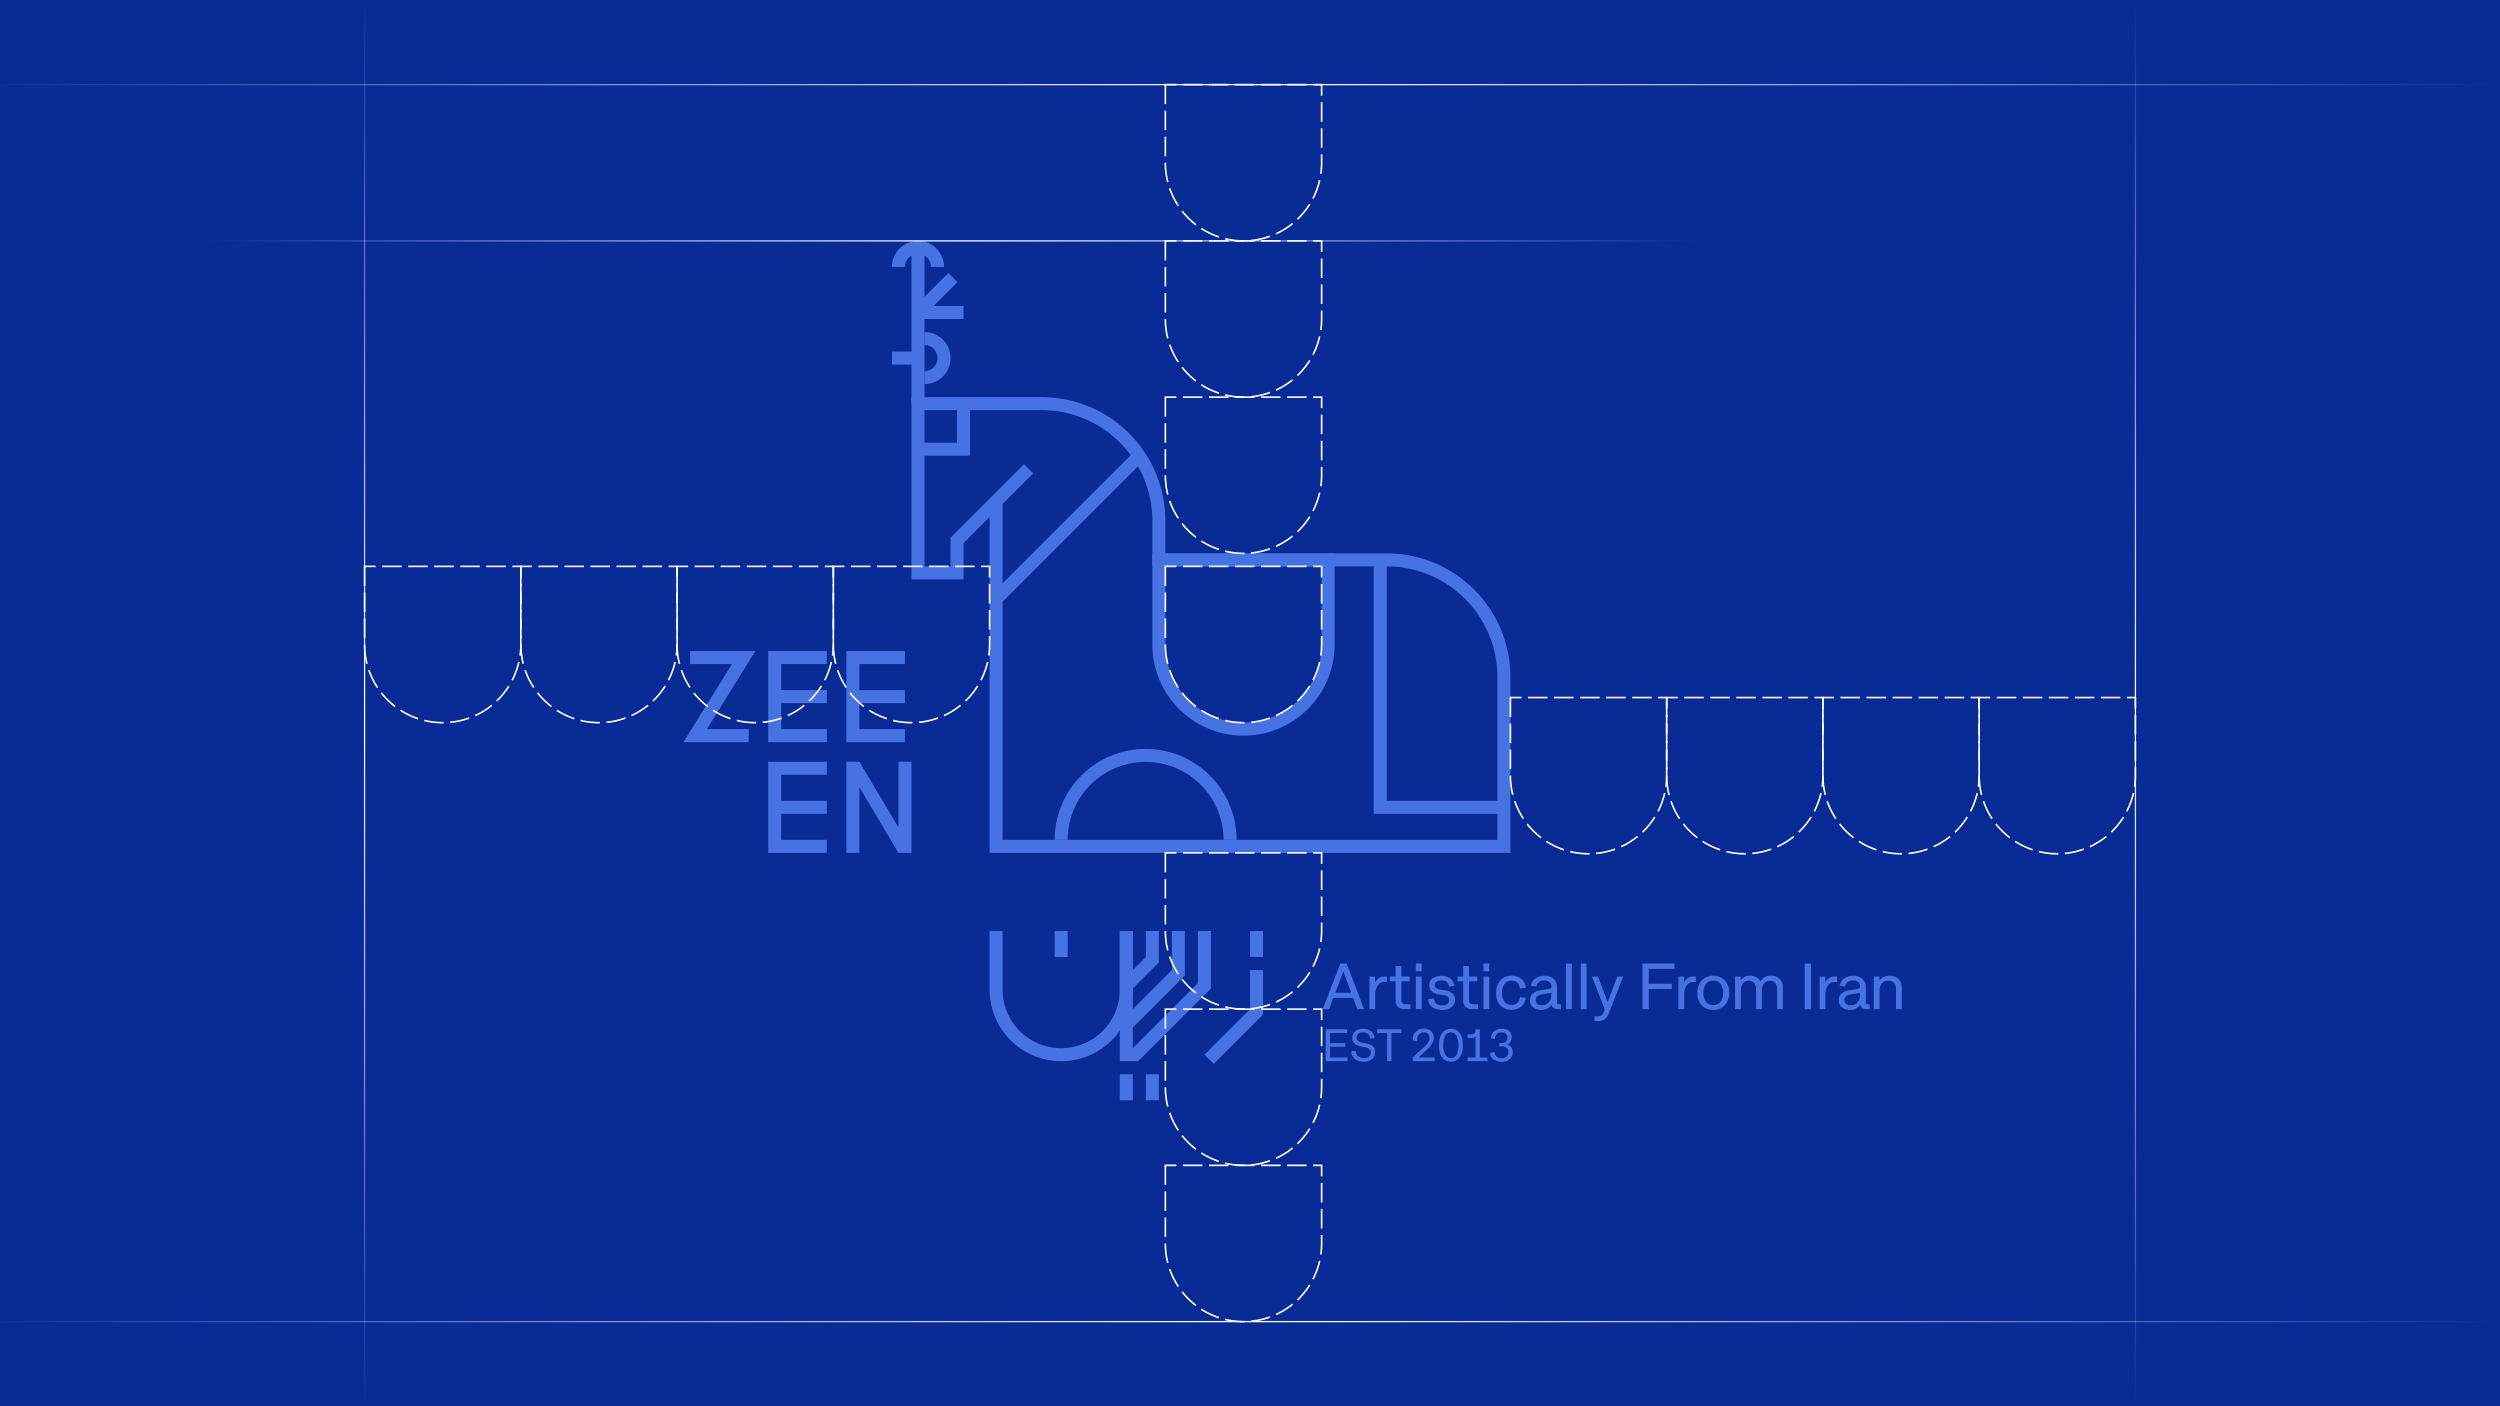 <svg xmlns="http://www.w3.org/2000/svg" xmlns:xlink="http://www.w3.org/1999/xlink" viewBox="0 0 1920 1080"><defs><style>.cls-1{fill:#082b96;}.cls-10,.cls-2,.cls-3,.cls-5,.cls-6,.cls-7,.cls-8,.cls-9{fill:none;stroke-miterlimit:10;}.cls-2,.cls-3{stroke:#4672e2;}.cls-2{stroke-width:10px;}.cls-3{stroke-width:10px;}.cls-4{fill:#4672e2;}.cls-5{stroke:url(#linear-gradient);}.cls-6{stroke:url(#linear-gradient-2);}.cls-7{stroke:url(#linear-gradient-3);}.cls-8{stroke:url(#linear-gradient-4);}.cls-9{stroke:url(#linear-gradient-5);}.cls-10{stroke:#fff;stroke-width:1.25px;stroke-dasharray:15 5;}</style><linearGradient id="linear-gradient" x1="158.31" y1="185" x2="1303.16" y2="185" gradientUnits="userSpaceOnUse"><stop offset="0" stop-color="#fff" stop-opacity="0"/><stop offset="0.51" stop-color="#fff"/><stop offset="1" stop-color="#fff" stop-opacity="0"/></linearGradient><linearGradient id="linear-gradient-2" x1="-21.15" y1="65" x2="1920" y2="65" xlink:href="#linear-gradient"/><linearGradient id="linear-gradient-3" x1="-65.57" y1="-604.43" x2="1014.43" y2="-604.43" gradientTransform="translate(-324.43 65.57) rotate(90)" xlink:href="#linear-gradient"/><linearGradient id="linear-gradient-4" x1="-65.57" y1="-1964.43" x2="1014.43" y2="-1964.43" gradientTransform="translate(-324.43 65.57) rotate(90)" xlink:href="#linear-gradient"/><linearGradient id="linear-gradient-5" x1="-21.15" y1="1015" x2="1920" y2="1015" xlink:href="#linear-gradient"/></defs><g id="Background"><rect class="cls-1" width="1920" height="1080"/></g><g id="Graphics"><line class="cls-2" x1="705" y1="310" x2="705" y2="190"/><line class="cls-2" x1="705" y1="240" x2="740" y2="240"/><line class="cls-2" x1="705" y1="240" x2="731.85" y2="213.15"/><line class="cls-2" x1="702.19" y1="275" x2="685" y2="275"/><path class="cls-2" d="M710,260a15,15,0,0,1,0,30"/><path class="cls-2" d="M720,205a15,15,0,0,0-30,0"/><path class="cls-2" d="M815,645a64.84,64.84,0,0,1,64.84-64.84h0A64.84,64.84,0,0,1,944.68,645"/><line class="cls-2" x1="875" y1="350" x2="765" y2="460"/><path class="cls-2" d="M790,360l-55,55v25H705V310h95a90,90,0,0,1,90,90v30h175a90,90,0,0,1,90,90V650H765V385"/><polyline class="cls-2" points="1155 620 1060 620 1060 430"/><path class="cls-2" d="M890,430h130a0,0,0,0,1,0,0v65a65,65,0,0,1-65,65h0a65,65,0,0,1-65-65V430a0,0,0,0,1,0,0Z"/><polyline class="cls-2" points="740 310 740 345 705 345"/><path class="cls-2" d="M765,715v45a50,50,0,0,0,50,50h0a50,50,0,0,0,50-50V715"/><polyline class="cls-2" points="928.53 813.53 965 777.07 965 745"/><line class="cls-2" x1="815" y1="715" x2="815" y2="735"/><line class="cls-2" x1="965" y1="735" x2="965" y2="715"/><line class="cls-2" x1="865" y1="825" x2="865" y2="845"/><line class="cls-2" x1="885" y1="845" x2="885" y2="825"/><polyline class="cls-2" points="885 715 885 737.07 865 757.07"/><polyline class="cls-2" points="905 715 905 747.07 865 787.07"/><polyline class="cls-2" points="865 715 865 810 872.07 810 925 757.07 925 715"/><polyline class="cls-3" points="530 505 571.13 505 533.87 565 575 565"/><polyline class="cls-3" points="635 565 595 565 595 505 635 505"/><line class="cls-3" x1="635" y1="535" x2="595" y2="535"/><polyline class="cls-3" points="695 565 655 565 655 505 695 505"/><line class="cls-3" x1="695" y1="535" x2="655" y2="535"/><polyline class="cls-3" points="635 650 595 650 595 590 635 590"/><line class="cls-3" x1="635" y1="620" x2="595" y2="620"/><polyline class="cls-3" points="695 585 695 650 692.85 650 657.15 590 655 590 655 655"/><path class="cls-4" d="M1039.19,766.4H1024l-3.27,8.6h-4.88l13.55-35h4.83l13.4,35h-5.25Zm-13.69-4h12.21l-6-16.31Z"/><path class="cls-4" d="M1056.15,775h-4.44V750h4.34v4.54c1.63-3,4-4.54,7.16-4.54h1.92v4.2h-2a5.92,5.92,0,0,0-5.11,2.74,12.87,12.87,0,0,0-1.9,7.41Z"/><path class="cls-4" d="M1067.44,753.66V750h4.4v-8.06h4.44V750h6.3v3.66h-6.3v14a4.21,4.21,0,0,0,.69,2.76,3.13,3.13,0,0,0,2.41.78h3.81V775h-4.49a7,7,0,0,1-5.11-1.73,6.68,6.68,0,0,1-1.75-5v-14.6Z"/><path class="cls-4" d="M1091.82,745.94h-4.44v-6h4.44Zm0,29.06h-4.44V750h4.44Z"/><path class="cls-4" d="M1107.6,775.61a12.17,12.17,0,0,1-7.71-2.23,8,8,0,0,1-3.13-6l4.45-.65a6.09,6.09,0,0,0,1.89,4.07,6.75,6.75,0,0,0,4.5,1.32,6.3,6.3,0,0,0,4-1.07,3.83,3.83,0,0,0,1.35-3.18q0-3-4.39-3.59l-3.59-.56a9.9,9.9,0,0,1-5.48-2.37,6.18,6.18,0,0,1-1.9-4.68,6.36,6.36,0,0,1,2.57-5.23,12.67,12.67,0,0,1,13.68,0,8.66,8.66,0,0,1,3.16,5.72l-4.1.59a6.41,6.41,0,0,0-2-3.68,6.22,6.22,0,0,0-3.94-1.11,6.15,6.15,0,0,0-3.69,1,3.18,3.18,0,0,0-.43,4.82,5.73,5.73,0,0,0,3,1.14l4,.66q7.59,1.23,7.59,7.16a7.15,7.15,0,0,1-2.61,5.8A10.86,10.86,0,0,1,1107.6,775.61Z"/><path class="cls-4" d="M1119.36,753.66V750h4.39v-8.06h4.45V750h6.3v3.66h-6.3v14a4.21,4.21,0,0,0,.69,2.76,3.13,3.13,0,0,0,2.41.78h3.81V775h-4.5a7,7,0,0,1-5.1-1.73,6.69,6.69,0,0,1-1.76-5v-14.6Z"/><path class="cls-4" d="M1143.74,745.94h-4.45v-6h4.45Zm0,29.06h-4.45V750h4.45Z"/><path class="cls-4" d="M1160.82,771.8a6.39,6.39,0,0,0,4.51-1.58,6.89,6.89,0,0,0,2.05-4.43l4.35.51a10,10,0,0,1-3.46,6.78,12.32,12.32,0,0,1-16.1-1q-3.15-3.51-3.15-9.5t3.2-9.59a11,11,0,0,1,8.6-3.61,11.42,11.42,0,0,1,7.56,2.4,10.34,10.34,0,0,1,3.5,6.8l-4.55.51q-.9-5.91-6.56-5.91a6.27,6.27,0,0,0-5.28,2.47,11.24,11.24,0,0,0-1.88,6.93,10.74,10.74,0,0,0,1.9,6.78A6.34,6.34,0,0,0,1160.82,771.8Z"/><path class="cls-4" d="M1197.62,771.29h1.2V775h-2.42a5.59,5.59,0,0,1-3.3-.94,3.52,3.52,0,0,1-1.49-2.6,8.75,8.75,0,0,1-7.91,4.15,9.35,9.35,0,0,1-6.29-2,6.58,6.58,0,0,1-2.4-5.26,7,7,0,0,1,2-5.12,9.92,9.92,0,0,1,5.59-2.6l7.3-1.24a1.69,1.69,0,0,0,1.56-1.81,4.2,4.2,0,0,0-1.47-3.31,5.88,5.88,0,0,0-4-1.28,6.47,6.47,0,0,0-4,1.14,5.94,5.94,0,0,0-2.05,3.5l-4.22-.49a8.55,8.55,0,0,1,3.4-5.59,11.4,11.4,0,0,1,7.07-2.12,10,10,0,0,1,7.07,2.39,8.26,8.26,0,0,1,2.57,6.37v11.26a2,2,0,0,0,.42,1.46A2,2,0,0,0,1197.62,771.29Zm-18.21-3.3a3.69,3.69,0,0,0,1.27,3,5.33,5.33,0,0,0,3.54,1.07,6.68,6.68,0,0,0,5.21-2.28,8.48,8.48,0,0,0,2-5.87v-1.44l-8,1.39a5.14,5.14,0,0,0-3,1.39A3.79,3.79,0,0,0,1179.41,768Z"/><path class="cls-4" d="M1207.15,775h-4.44V740h4.44Z"/><path class="cls-4" d="M1218.5,775h-4.45V740h4.45Z"/><path class="cls-4" d="M1231.59,777.34l.83-2.2L1222.58,750h4.69l7.4,19.65,7.47-19.65h4.49l-10.91,27.8a10.82,10.82,0,0,1-3.39,5.06,8.5,8.5,0,0,1-5.16,1.39h-2.58v-3.76h2.58a4.11,4.11,0,0,0,4.42-3.15Z"/><path class="cls-4" d="M1266.29,775h-4.81V740H1286v4.1h-19.75v11.4H1284v4.1h-17.75Z"/><path class="cls-4" d="M1293.43,775H1289V750h4.34v4.54c1.63-3,4-4.54,7.16-4.54h1.93v4.2h-2a5.92,5.92,0,0,0-5.11,2.74,12.87,12.87,0,0,0-1.9,7.41Z"/><path class="cls-4" d="M1303.61,762.5a13.52,13.52,0,0,1,3.29-9.5,11.46,11.46,0,0,1,8.86-3.61,11.61,11.61,0,0,1,8.89,3.61,13.32,13.32,0,0,1,3.35,9.5,13.47,13.47,0,0,1-3.35,9.49,11.62,11.62,0,0,1-8.89,3.62,11.47,11.47,0,0,1-8.86-3.62A13.5,13.5,0,0,1,1303.61,762.5Zm17.79,6.84a12.4,12.4,0,0,0,0-13.69,6.87,6.87,0,0,0-5.64-2.5,6.8,6.8,0,0,0-5.59,2.5,12.67,12.67,0,0,0,0,13.71,6.8,6.8,0,0,0,5.6,2.49A6.88,6.88,0,0,0,1321.4,769.34Z"/><path class="cls-4" d="M1353.09,761.2V775h-4.44V759.59a7,7,0,0,0-1.43-4.69,5,5,0,0,0-4-1.66,5.56,5.56,0,0,0-4.65,2,9.4,9.4,0,0,0-1.6,5.92V775h-4.44V750h4.34v3a8.41,8.41,0,0,1,7.35-3.66,9.31,9.31,0,0,1,4.77,1.16,7.46,7.46,0,0,1,3.07,3.35q2.46-4.51,8.06-4.51a8.9,8.9,0,0,1,6.72,2.52,9.52,9.52,0,0,1,2.43,6.88V775h-4.44V759.59a6.94,6.94,0,0,0-1.44-4.69,5.08,5.08,0,0,0-4-1.66,5.54,5.54,0,0,0-4.65,2A9.4,9.4,0,0,0,1353.09,761.2Z"/><path class="cls-4" d="M1390.82,775H1386V740h4.81Z"/><path class="cls-4" d="M1401.93,775h-4.45V750h4.35v4.54q2.45-4.54,7.15-4.54h1.93v4.2h-2a5.91,5.91,0,0,0-5.1,2.74,12.79,12.79,0,0,0-1.9,7.41Z"/><path class="cls-4" d="M1434.73,771.29h1.2V775h-2.42a5.58,5.58,0,0,1-3.29-.94,3.49,3.49,0,0,1-1.49-2.6,8.77,8.77,0,0,1-7.91,4.15,9.36,9.36,0,0,1-6.3-2,6.57,6.57,0,0,1-2.39-5.26,7,7,0,0,1,1.95-5.12,10,10,0,0,1,5.59-2.6l7.3-1.24a1.69,1.69,0,0,0,1.56-1.81,4.22,4.22,0,0,0-1.46-3.31,5.9,5.9,0,0,0-4-1.28,6.44,6.44,0,0,0-4,1.14,5.85,5.85,0,0,0-2,3.5l-4.23-.49a8.56,8.56,0,0,1,3.41-5.59,11.38,11.38,0,0,1,7.07-2.12,9.93,9.93,0,0,1,7.06,2.39,8.27,8.27,0,0,1,2.58,6.37v11.26a2.07,2.07,0,0,0,.41,1.46A2,2,0,0,0,1434.73,771.29Zm-18.21-3.3a3.69,3.69,0,0,0,1.27,3,5.36,5.36,0,0,0,3.54,1.07,6.67,6.67,0,0,0,5.21-2.28,8.48,8.48,0,0,0,2-5.87v-1.44l-8,1.39a5.17,5.17,0,0,0-3,1.39A3.83,3.83,0,0,0,1416.52,768Z"/><path class="cls-4" d="M1460.56,758.79V775h-4.44V759.59a6.67,6.67,0,0,0-1.53-4.7,5.68,5.68,0,0,0-4.38-1.65,6.16,6.16,0,0,0-5,2,9,9,0,0,0-1.71,5.93V775h-4.44V750h4.34v3.15q2.57-3.76,7.79-3.76a9.21,9.21,0,0,1,6.86,2.52A9.39,9.39,0,0,1,1460.56,758.79Z"/><path class="cls-4" d="M1034.94,815h-16.83V790.49h16.49v2.87h-13.12v7.78h11.72v2.8h-11.72v8.18h13.46Z"/><path class="cls-4" d="M1047.57,815.42a10.74,10.74,0,0,1-7-2.13,7.41,7.41,0,0,1-2.66-5.85l3.29-.42a5.61,5.61,0,0,0,1.77,4.19,6.81,6.81,0,0,0,4.63,1.44,5.69,5.69,0,0,0,3.8-1.18,4,4,0,0,0,1.39-3.19,3.26,3.26,0,0,0-1-2.52,7.32,7.32,0,0,0-3.37-1.41l-3.26-.7a9.43,9.43,0,0,1-5-2.41,6.49,6.49,0,0,1,.67-9.2,8.78,8.78,0,0,1,5.95-2A9.44,9.44,0,0,1,1053,792a7.34,7.34,0,0,1,2.62,5.23l-3.31.41q-.58-4.76-5.47-4.75a5.61,5.61,0,0,0-3.63,1,3.49,3.49,0,0,0-1.29,2.86,3.44,3.44,0,0,0,.94,2.56,6,6,0,0,0,3,1.39l3.81.82a9.36,9.36,0,0,1,4.85,2.29,5.86,5.86,0,0,1,1.56,4.29,6.73,6.73,0,0,1-2.34,5.25A9.15,9.15,0,0,1,1047.57,815.42Z"/><path class="cls-4" d="M1057.64,790.49h18.61v2.87h-7.62V815h-3.33V793.36h-7.66Z"/><path class="cls-4" d="M1097.84,797a3.87,3.87,0,0,0-1.17-3,4.39,4.39,0,0,0-3.11-1.1,4.72,4.72,0,0,0-4,1.68,7.59,7.59,0,0,0-1.26,4.93l-3.21-.42a7.93,7.93,0,0,1,8.42-9.06,7.78,7.78,0,0,1,5.57,1.91,6.61,6.61,0,0,1,2.07,5,8.84,8.84,0,0,1-1.24,4.41,21.23,21.23,0,0,1-4,4.77l-6.54,6h12.45V815H1085v-2.88l8.81-8.08a15.4,15.4,0,0,0,3.09-3.6A7,7,0,0,0,1097.84,797Z"/><path class="cls-4" d="M1105.14,802.74c0-3.91.81-7,2.41-9.28a8.45,8.45,0,0,1,13.52,0c1.63,2.22,2.44,5.32,2.44,9.28s-.81,7-2.44,9.28a8.47,8.47,0,0,1-13.53.05Q1105.14,808.73,1105.14,802.74Zm13.51,7.31a18.23,18.23,0,0,0,0-14.6,4.91,4.91,0,0,0-8.66,0,14.32,14.32,0,0,0-1.54,7.24,14.53,14.53,0,0,0,1.51,7.32,4.76,4.76,0,0,0,4.33,2.56A4.81,4.81,0,0,0,1118.65,810.05Z"/><path class="cls-4" d="M1142.37,815h-15.19v-2.81h6V796.45a5.23,5.23,0,0,1-2.8.65h-3.28v-2.75h3.07a2.89,2.89,0,0,0,2.35-.93,4.59,4.59,0,0,0,.76-2.93h3.23v21.7h5.88Z"/><path class="cls-4" d="M1158.43,807.82a3.84,3.84,0,0,0-1.27-3.08,5.27,5.27,0,0,0-3.57-1.09h-2.2V801.1h2.1a4,4,0,0,0,3.07-1.16,4.59,4.59,0,0,0,1.08-3.25,3.55,3.55,0,0,0-1.18-2.82,4.81,4.81,0,0,0-3.23-1,5.07,5.07,0,0,0-3.69,1.35,5.31,5.31,0,0,0-1.48,3.76l-3-.67a6.74,6.74,0,0,1,2.38-5.21,8.83,8.83,0,0,1,5.91-2,8.31,8.31,0,0,1,5.58,1.75,5.86,5.86,0,0,1,2.06,4.69,6.47,6.47,0,0,1-.9,3.42,5.58,5.58,0,0,1-2.53,2.24,6.32,6.32,0,0,1,3.15,2.17,5.76,5.76,0,0,1,1.08,3.5,7.08,7.08,0,0,1-2.27,5.51,8.77,8.77,0,0,1-6.12,2.06,10.36,10.36,0,0,1-6.3-1.83,6.64,6.64,0,0,1-2.74-5l3.34-.74a5.06,5.06,0,0,0,1.64,3.56,5.85,5.85,0,0,0,3.94,1.24,5.36,5.36,0,0,0,3.81-1.28A4.57,4.57,0,0,0,1158.43,807.82Z"/><line class="cls-5" x1="158.31" y1="185" x2="1303.16" y2="185"/><line class="cls-6" x1="-21.15" y1="65" x2="1920" y2="65"/><line class="cls-7" x1="280" x2="280" y2="1080"/><line class="cls-8" x1="1640" x2="1640" y2="1080"/><line class="cls-9" x1="-21.15" y1="1015" x2="1920" y2="1015"/><path class="cls-10" d="M895,185v60a60,60,0,0,0,120,0V185Z"/><path class="cls-10" d="M895,305v60a60,60,0,0,0,120,0V305Z"/><path class="cls-10" d="M895,65v60a60,60,0,0,0,120,0V65Z"/><path class="cls-10" d="M640,435v60a60,60,0,0,0,120,0V435Z"/><path class="cls-10" d="M400,435v60a60,60,0,0,0,120,0V435Z"/><path class="cls-10" d="M280,435v60a60,60,0,0,0,120,0V435Z"/><path class="cls-10" d="M520,435v60a60,60,0,0,0,120,0V435Z"/><path class="cls-10" d="M1160,535.7v60a60,60,0,0,0,120,0v-60Z"/><path class="cls-10" d="M1280,535.7v60a60,60,0,0,0,120,0v-60Z"/><path class="cls-10" d="M1400,535.7v60a60,60,0,0,0,120,0v-60Z"/><path class="cls-10" d="M1520,535.7v60a60,60,0,0,0,120,0v-60Z"/><path class="cls-10" d="M895,775v60a60,60,0,0,0,120,0V775Z"/><path class="cls-10" d="M895,895v60a60,60,0,0,0,120,0V895Z"/><path class="cls-10" d="M895,655v60a60,60,0,0,0,120,0V655Z"/><path class="cls-10" d="M895,435v60a60,60,0,0,0,120,0V435Z"/></g></svg>